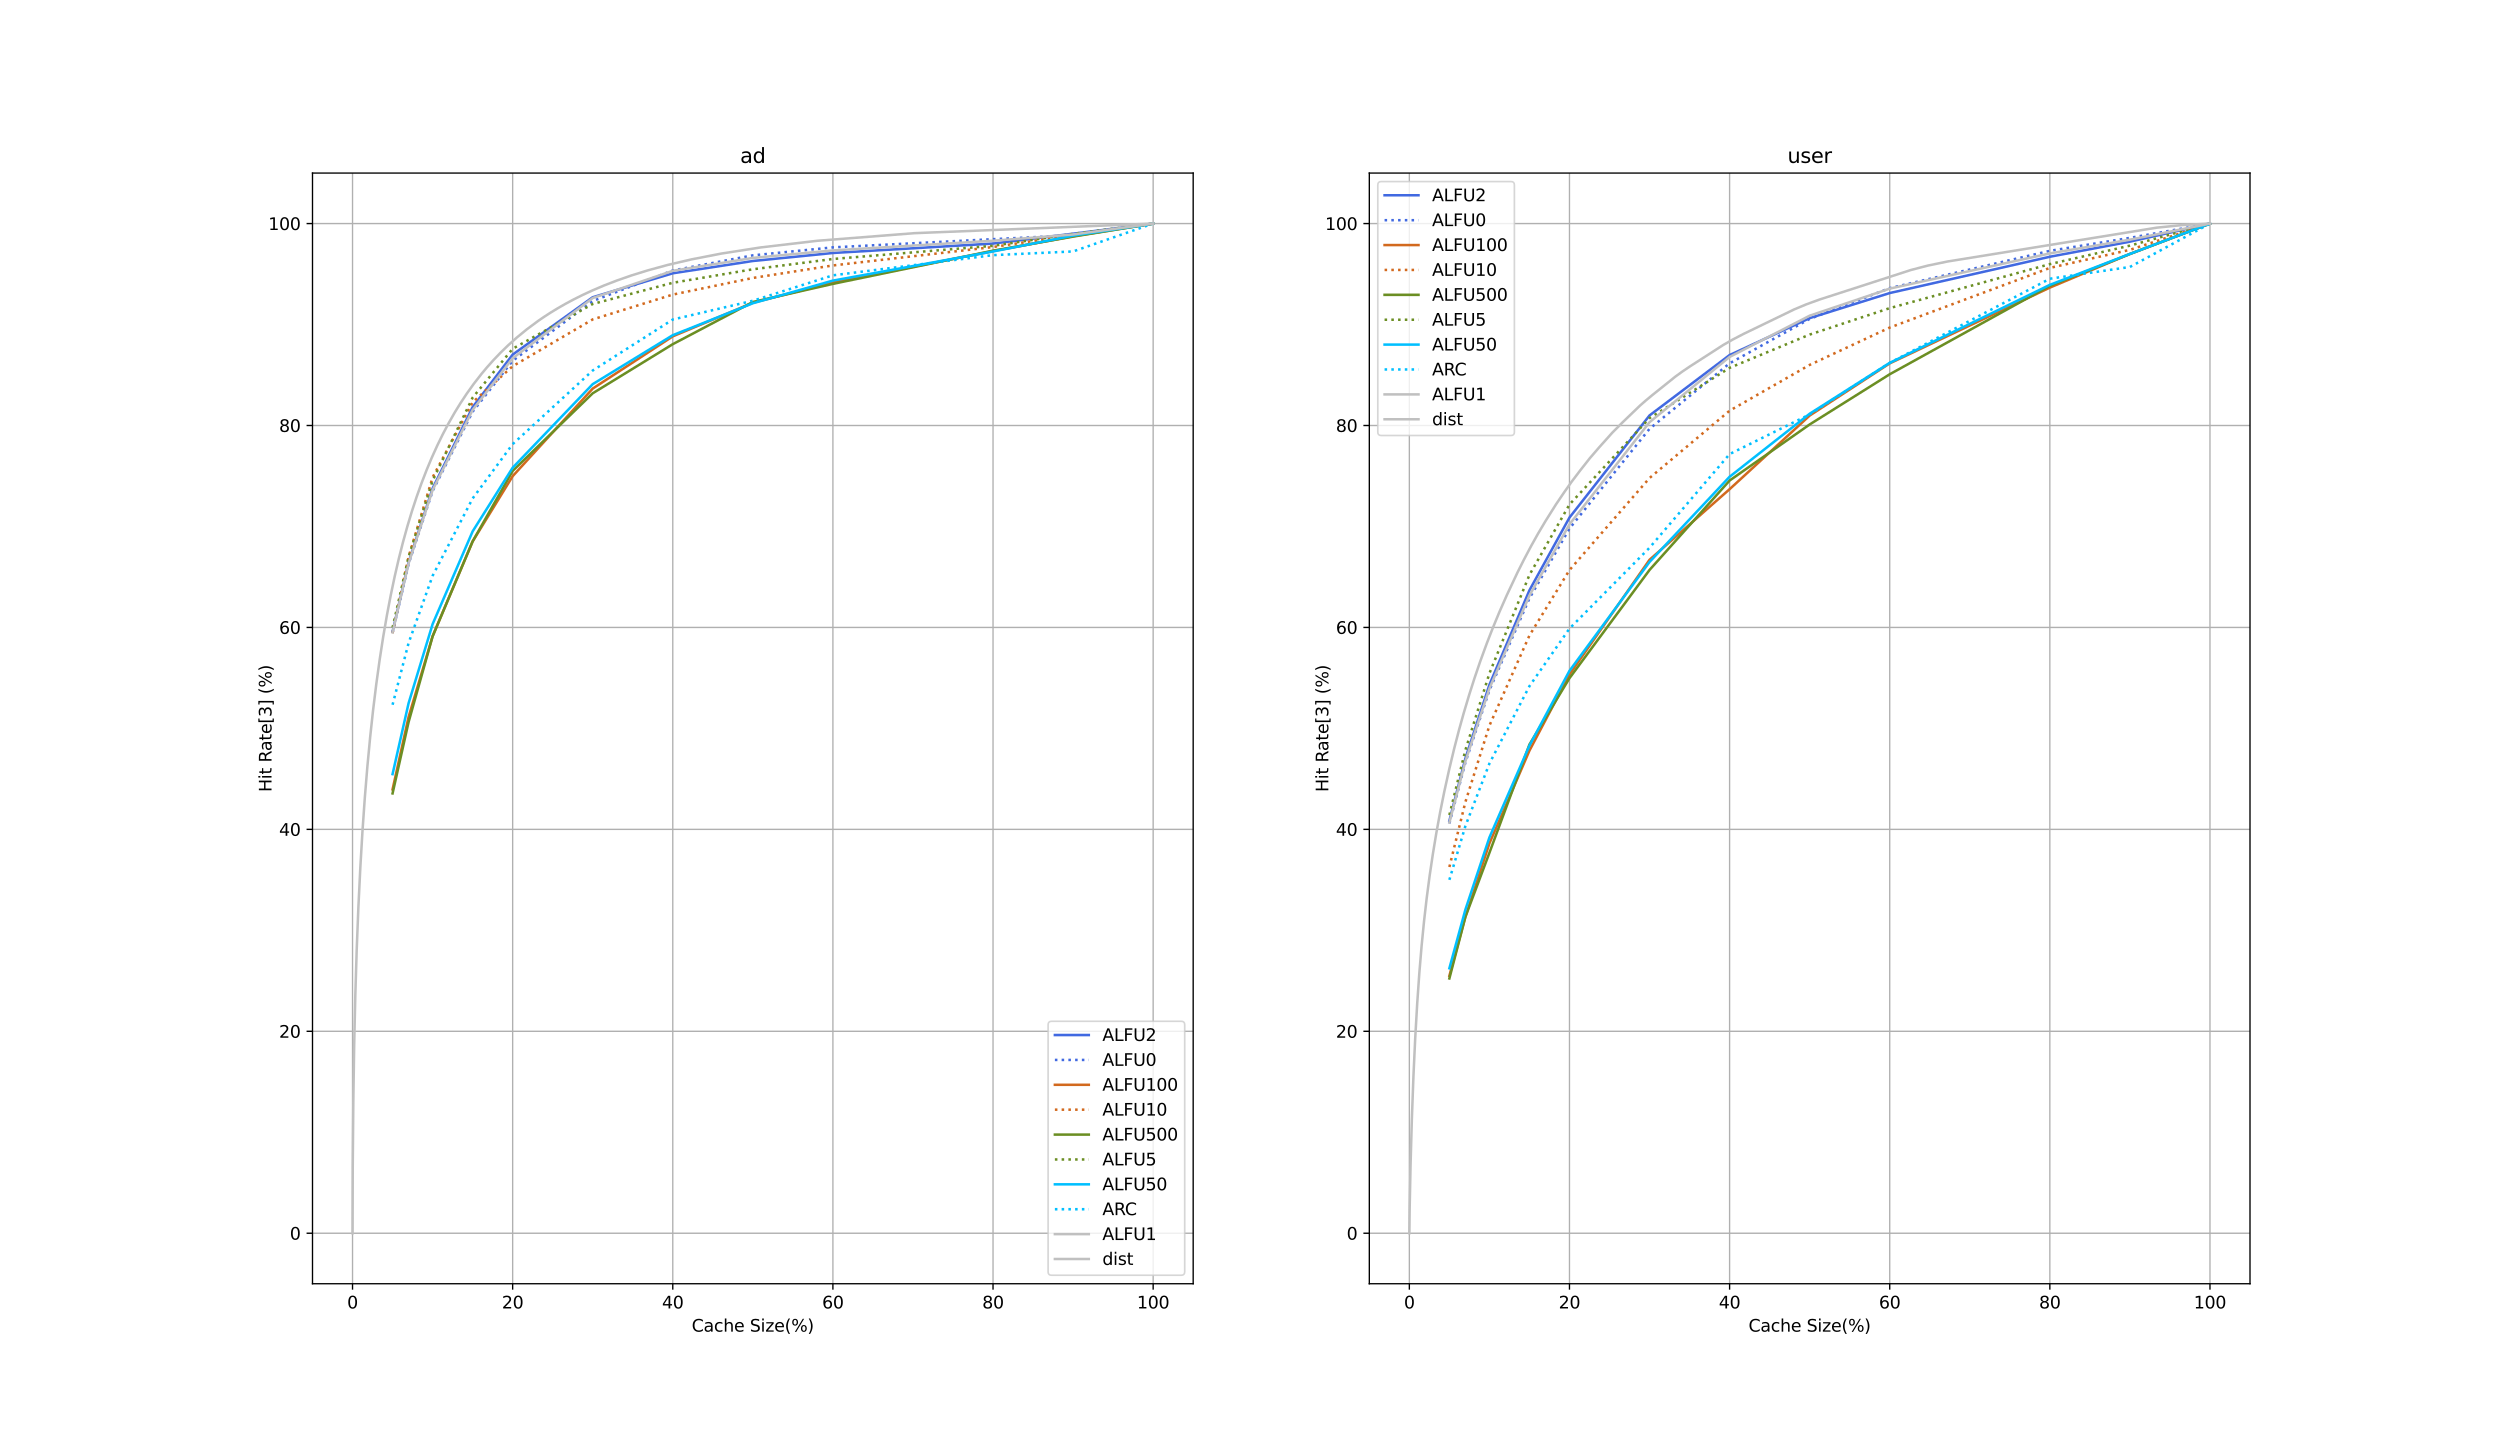<?xml version="1.0" encoding="utf-8" standalone="no"?>
<!DOCTYPE svg PUBLIC "-//W3C//DTD SVG 1.1//EN"
  "http://www.w3.org/Graphics/SVG/1.1/DTD/svg11.dtd">
<svg xmlns:xlink="http://www.w3.org/1999/xlink" width="1474.56pt" height="850.752pt" viewBox="0 0 1474.56 850.752" xmlns="http://www.w3.org/2000/svg" version="1.1">
 <defs>
  <style type="text/css">*{stroke-linejoin: round; stroke-linecap: butt}</style>
 </defs>
 <g id="figure_1">
  <g id="patch_1">
   <path d="M 0 850.752 
L 1474.56 850.752 
L 1474.56 0 
L 0 0 
z
" style="fill: #ffffff"/>
  </g>
  <g id="axes_1">
   <g id="patch_2">
    <path d="M 184.32 757.169 
L 703.767 757.169 
L 703.767 102.09 
L 184.32 102.09 
z
" style="fill: #ffffff"/>
   </g>
   <g id="matplotlib.axis_1">
    <g id="xtick_1">
     <g id="line2d_1">
      <path d="M 207.931 757.169 
L 207.931 102.09 
" clip-path="url(#pf434cecae4)" style="fill: none; stroke: #b0b0b0; stroke-width: 0.8; stroke-linecap: square"/>
     </g>
     <g id="line2d_2">
      <defs>
       <path id="m9a34b785e7" d="M 0 0 
L 0 3.5 
" style="stroke: #000000; stroke-width: 0.8"/>
      </defs>
      <g>
       <use xlink:href="#m9a34b785e7" x="207.931" y="757.169" style="stroke: #000000; stroke-width: 0.8"/>
      </g>
     </g>
     <g id="text_1">
      <!-- 0 -->
      <g transform="translate(204.75 771.768)scale(0.1 -0.1)">
       <defs>
        <path id="DejaVuSans-30" d="M 2034 4250 
Q 1547 4250 1301 3770 
Q 1056 3291 1056 2328 
Q 1056 1369 1301 889 
Q 1547 409 2034 409 
Q 2525 409 2770 889 
Q 3016 1369 3016 2328 
Q 3016 3291 2770 3770 
Q 2525 4250 2034 4250 
z
M 2034 4750 
Q 2819 4750 3233 4129 
Q 3647 3509 3647 2328 
Q 3647 1150 3233 529 
Q 2819 -91 2034 -91 
Q 1250 -91 836 529 
Q 422 1150 422 2328 
Q 422 3509 836 4129 
Q 1250 4750 2034 4750 
z
" transform="scale(0.016)"/>
       </defs>
       <use xlink:href="#DejaVuSans-30"/>
      </g>
     </g>
    </g>
    <g id="xtick_2">
     <g id="line2d_3">
      <path d="M 302.376 757.169 
L 302.376 102.09 
" clip-path="url(#pf434cecae4)" style="fill: none; stroke: #b0b0b0; stroke-width: 0.8; stroke-linecap: square"/>
     </g>
     <g id="line2d_4">
      <g>
       <use xlink:href="#m9a34b785e7" x="302.376" y="757.169" style="stroke: #000000; stroke-width: 0.8"/>
      </g>
     </g>
     <g id="text_2">
      <!-- 20 -->
      <g transform="translate(296.014 771.768)scale(0.1 -0.1)">
       <defs>
        <path id="DejaVuSans-32" d="M 1228 531 
L 3431 531 
L 3431 0 
L 469 0 
L 469 531 
Q 828 903 1448 1529 
Q 2069 2156 2228 2338 
Q 2531 2678 2651 2914 
Q 2772 3150 2772 3378 
Q 2772 3750 2511 3984 
Q 2250 4219 1831 4219 
Q 1534 4219 1204 4116 
Q 875 4013 500 3803 
L 500 4441 
Q 881 4594 1212 4672 
Q 1544 4750 1819 4750 
Q 2544 4750 2975 4387 
Q 3406 4025 3406 3419 
Q 3406 3131 3298 2873 
Q 3191 2616 2906 2266 
Q 2828 2175 2409 1742 
Q 1991 1309 1228 531 
z
" transform="scale(0.016)"/>
       </defs>
       <use xlink:href="#DejaVuSans-32"/>
       <use xlink:href="#DejaVuSans-30" x="63.623"/>
      </g>
     </g>
    </g>
    <g id="xtick_3">
     <g id="line2d_5">
      <path d="M 396.821 757.169 
L 396.821 102.09 
" clip-path="url(#pf434cecae4)" style="fill: none; stroke: #b0b0b0; stroke-width: 0.8; stroke-linecap: square"/>
     </g>
     <g id="line2d_6">
      <g>
       <use xlink:href="#m9a34b785e7" x="396.821" y="757.169" style="stroke: #000000; stroke-width: 0.8"/>
      </g>
     </g>
     <g id="text_3">
      <!-- 40 -->
      <g transform="translate(390.459 771.768)scale(0.1 -0.1)">
       <defs>
        <path id="DejaVuSans-34" d="M 2419 4116 
L 825 1625 
L 2419 1625 
L 2419 4116 
z
M 2253 4666 
L 3047 4666 
L 3047 1625 
L 3713 1625 
L 3713 1100 
L 3047 1100 
L 3047 0 
L 2419 0 
L 2419 1100 
L 313 1100 
L 313 1709 
L 2253 4666 
z
" transform="scale(0.016)"/>
       </defs>
       <use xlink:href="#DejaVuSans-34"/>
       <use xlink:href="#DejaVuSans-30" x="63.623"/>
      </g>
     </g>
    </g>
    <g id="xtick_4">
     <g id="line2d_7">
      <path d="M 491.266 757.169 
L 491.266 102.09 
" clip-path="url(#pf434cecae4)" style="fill: none; stroke: #b0b0b0; stroke-width: 0.8; stroke-linecap: square"/>
     </g>
     <g id="line2d_8">
      <g>
       <use xlink:href="#m9a34b785e7" x="491.266" y="757.169" style="stroke: #000000; stroke-width: 0.8"/>
      </g>
     </g>
     <g id="text_4">
      <!-- 60 -->
      <g transform="translate(484.904 771.768)scale(0.1 -0.1)">
       <defs>
        <path id="DejaVuSans-36" d="M 2113 2584 
Q 1688 2584 1439 2293 
Q 1191 2003 1191 1497 
Q 1191 994 1439 701 
Q 1688 409 2113 409 
Q 2538 409 2786 701 
Q 3034 994 3034 1497 
Q 3034 2003 2786 2293 
Q 2538 2584 2113 2584 
z
M 3366 4563 
L 3366 3988 
Q 3128 4100 2886 4159 
Q 2644 4219 2406 4219 
Q 1781 4219 1451 3797 
Q 1122 3375 1075 2522 
Q 1259 2794 1537 2939 
Q 1816 3084 2150 3084 
Q 2853 3084 3261 2657 
Q 3669 2231 3669 1497 
Q 3669 778 3244 343 
Q 2819 -91 2113 -91 
Q 1303 -91 875 529 
Q 447 1150 447 2328 
Q 447 3434 972 4092 
Q 1497 4750 2381 4750 
Q 2619 4750 2861 4703 
Q 3103 4656 3366 4563 
z
" transform="scale(0.016)"/>
       </defs>
       <use xlink:href="#DejaVuSans-36"/>
       <use xlink:href="#DejaVuSans-30" x="63.623"/>
      </g>
     </g>
    </g>
    <g id="xtick_5">
     <g id="line2d_9">
      <path d="M 585.711 757.169 
L 585.711 102.09 
" clip-path="url(#pf434cecae4)" style="fill: none; stroke: #b0b0b0; stroke-width: 0.8; stroke-linecap: square"/>
     </g>
     <g id="line2d_10">
      <g>
       <use xlink:href="#m9a34b785e7" x="585.711" y="757.169" style="stroke: #000000; stroke-width: 0.8"/>
      </g>
     </g>
     <g id="text_5">
      <!-- 80 -->
      <g transform="translate(579.349 771.768)scale(0.1 -0.1)">
       <defs>
        <path id="DejaVuSans-38" d="M 2034 2216 
Q 1584 2216 1326 1975 
Q 1069 1734 1069 1313 
Q 1069 891 1326 650 
Q 1584 409 2034 409 
Q 2484 409 2743 651 
Q 3003 894 3003 1313 
Q 3003 1734 2745 1975 
Q 2488 2216 2034 2216 
z
M 1403 2484 
Q 997 2584 770 2862 
Q 544 3141 544 3541 
Q 544 4100 942 4425 
Q 1341 4750 2034 4750 
Q 2731 4750 3128 4425 
Q 3525 4100 3525 3541 
Q 3525 3141 3298 2862 
Q 3072 2584 2669 2484 
Q 3125 2378 3379 2068 
Q 3634 1759 3634 1313 
Q 3634 634 3220 271 
Q 2806 -91 2034 -91 
Q 1263 -91 848 271 
Q 434 634 434 1313 
Q 434 1759 690 2068 
Q 947 2378 1403 2484 
z
M 1172 3481 
Q 1172 3119 1398 2916 
Q 1625 2713 2034 2713 
Q 2441 2713 2670 2916 
Q 2900 3119 2900 3481 
Q 2900 3844 2670 4047 
Q 2441 4250 2034 4250 
Q 1625 4250 1398 4047 
Q 1172 3844 1172 3481 
z
" transform="scale(0.016)"/>
       </defs>
       <use xlink:href="#DejaVuSans-38"/>
       <use xlink:href="#DejaVuSans-30" x="63.623"/>
      </g>
     </g>
    </g>
    <g id="xtick_6">
     <g id="line2d_11">
      <path d="M 680.156 757.169 
L 680.156 102.09 
" clip-path="url(#pf434cecae4)" style="fill: none; stroke: #b0b0b0; stroke-width: 0.8; stroke-linecap: square"/>
     </g>
     <g id="line2d_12">
      <g>
       <use xlink:href="#m9a34b785e7" x="680.156" y="757.169" style="stroke: #000000; stroke-width: 0.8"/>
      </g>
     </g>
     <g id="text_6">
      <!-- 100 -->
      <g transform="translate(670.612 771.768)scale(0.1 -0.1)">
       <defs>
        <path id="DejaVuSans-31" d="M 794 531 
L 1825 531 
L 1825 4091 
L 703 3866 
L 703 4441 
L 1819 4666 
L 2450 4666 
L 2450 531 
L 3481 531 
L 3481 0 
L 794 0 
L 794 531 
z
" transform="scale(0.016)"/>
       </defs>
       <use xlink:href="#DejaVuSans-31"/>
       <use xlink:href="#DejaVuSans-30" x="63.623"/>
       <use xlink:href="#DejaVuSans-30" x="127.246"/>
      </g>
     </g>
    </g>
    <g id="text_7">
     <!-- Cache Size(%) -->
     <g transform="translate(407.988 785.446)scale(0.1 -0.1)">
      <defs>
       <path id="DejaVuSans-43" d="M 4122 4306 
L 4122 3641 
Q 3803 3938 3442 4084 
Q 3081 4231 2675 4231 
Q 1875 4231 1450 3742 
Q 1025 3253 1025 2328 
Q 1025 1406 1450 917 
Q 1875 428 2675 428 
Q 3081 428 3442 575 
Q 3803 722 4122 1019 
L 4122 359 
Q 3791 134 3420 21 
Q 3050 -91 2638 -91 
Q 1578 -91 968 557 
Q 359 1206 359 2328 
Q 359 3453 968 4101 
Q 1578 4750 2638 4750 
Q 3056 4750 3426 4639 
Q 3797 4528 4122 4306 
z
" transform="scale(0.016)"/>
       <path id="DejaVuSans-61" d="M 2194 1759 
Q 1497 1759 1228 1600 
Q 959 1441 959 1056 
Q 959 750 1161 570 
Q 1363 391 1709 391 
Q 2188 391 2477 730 
Q 2766 1069 2766 1631 
L 2766 1759 
L 2194 1759 
z
M 3341 1997 
L 3341 0 
L 2766 0 
L 2766 531 
Q 2569 213 2275 61 
Q 1981 -91 1556 -91 
Q 1019 -91 701 211 
Q 384 513 384 1019 
Q 384 1609 779 1909 
Q 1175 2209 1959 2209 
L 2766 2209 
L 2766 2266 
Q 2766 2663 2505 2880 
Q 2244 3097 1772 3097 
Q 1472 3097 1187 3025 
Q 903 2953 641 2809 
L 641 3341 
Q 956 3463 1253 3523 
Q 1550 3584 1831 3584 
Q 2591 3584 2966 3190 
Q 3341 2797 3341 1997 
z
" transform="scale(0.016)"/>
       <path id="DejaVuSans-63" d="M 3122 3366 
L 3122 2828 
Q 2878 2963 2633 3030 
Q 2388 3097 2138 3097 
Q 1578 3097 1268 2742 
Q 959 2388 959 1747 
Q 959 1106 1268 751 
Q 1578 397 2138 397 
Q 2388 397 2633 464 
Q 2878 531 3122 666 
L 3122 134 
Q 2881 22 2623 -34 
Q 2366 -91 2075 -91 
Q 1284 -91 818 406 
Q 353 903 353 1747 
Q 353 2603 823 3093 
Q 1294 3584 2113 3584 
Q 2378 3584 2631 3529 
Q 2884 3475 3122 3366 
z
" transform="scale(0.016)"/>
       <path id="DejaVuSans-68" d="M 3513 2113 
L 3513 0 
L 2938 0 
L 2938 2094 
Q 2938 2591 2744 2837 
Q 2550 3084 2163 3084 
Q 1697 3084 1428 2787 
Q 1159 2491 1159 1978 
L 1159 0 
L 581 0 
L 581 4863 
L 1159 4863 
L 1159 2956 
Q 1366 3272 1645 3428 
Q 1925 3584 2291 3584 
Q 2894 3584 3203 3211 
Q 3513 2838 3513 2113 
z
" transform="scale(0.016)"/>
       <path id="DejaVuSans-65" d="M 3597 1894 
L 3597 1613 
L 953 1613 
Q 991 1019 1311 708 
Q 1631 397 2203 397 
Q 2534 397 2845 478 
Q 3156 559 3463 722 
L 3463 178 
Q 3153 47 2828 -22 
Q 2503 -91 2169 -91 
Q 1331 -91 842 396 
Q 353 884 353 1716 
Q 353 2575 817 3079 
Q 1281 3584 2069 3584 
Q 2775 3584 3186 3129 
Q 3597 2675 3597 1894 
z
M 3022 2063 
Q 3016 2534 2758 2815 
Q 2500 3097 2075 3097 
Q 1594 3097 1305 2825 
Q 1016 2553 972 2059 
L 3022 2063 
z
" transform="scale(0.016)"/>
       <path id="DejaVuSans-20" transform="scale(0.016)"/>
       <path id="DejaVuSans-53" d="M 3425 4513 
L 3425 3897 
Q 3066 4069 2747 4153 
Q 2428 4238 2131 4238 
Q 1616 4238 1336 4038 
Q 1056 3838 1056 3469 
Q 1056 3159 1242 3001 
Q 1428 2844 1947 2747 
L 2328 2669 
Q 3034 2534 3370 2195 
Q 3706 1856 3706 1288 
Q 3706 609 3251 259 
Q 2797 -91 1919 -91 
Q 1588 -91 1214 -16 
Q 841 59 441 206 
L 441 856 
Q 825 641 1194 531 
Q 1563 422 1919 422 
Q 2459 422 2753 634 
Q 3047 847 3047 1241 
Q 3047 1584 2836 1778 
Q 2625 1972 2144 2069 
L 1759 2144 
Q 1053 2284 737 2584 
Q 422 2884 422 3419 
Q 422 4038 858 4394 
Q 1294 4750 2059 4750 
Q 2388 4750 2728 4690 
Q 3069 4631 3425 4513 
z
" transform="scale(0.016)"/>
       <path id="DejaVuSans-69" d="M 603 3500 
L 1178 3500 
L 1178 0 
L 603 0 
L 603 3500 
z
M 603 4863 
L 1178 4863 
L 1178 4134 
L 603 4134 
L 603 4863 
z
" transform="scale(0.016)"/>
       <path id="DejaVuSans-7a" d="M 353 3500 
L 3084 3500 
L 3084 2975 
L 922 459 
L 3084 459 
L 3084 0 
L 275 0 
L 275 525 
L 2438 3041 
L 353 3041 
L 353 3500 
z
" transform="scale(0.016)"/>
       <path id="DejaVuSans-28" d="M 1984 4856 
Q 1566 4138 1362 3434 
Q 1159 2731 1159 2009 
Q 1159 1288 1364 580 
Q 1569 -128 1984 -844 
L 1484 -844 
Q 1016 -109 783 600 
Q 550 1309 550 2009 
Q 550 2706 781 3412 
Q 1013 4119 1484 4856 
L 1984 4856 
z
" transform="scale(0.016)"/>
       <path id="DejaVuSans-25" d="M 4653 2053 
Q 4381 2053 4226 1822 
Q 4072 1591 4072 1178 
Q 4072 772 4226 539 
Q 4381 306 4653 306 
Q 4919 306 5073 539 
Q 5228 772 5228 1178 
Q 5228 1588 5073 1820 
Q 4919 2053 4653 2053 
z
M 4653 2450 
Q 5147 2450 5437 2106 
Q 5728 1763 5728 1178 
Q 5728 594 5436 251 
Q 5144 -91 4653 -91 
Q 4153 -91 3862 251 
Q 3572 594 3572 1178 
Q 3572 1766 3864 2108 
Q 4156 2450 4653 2450 
z
M 1428 4353 
Q 1159 4353 1004 4120 
Q 850 3888 850 3481 
Q 850 3069 1003 2837 
Q 1156 2606 1428 2606 
Q 1700 2606 1854 2837 
Q 2009 3069 2009 3481 
Q 2009 3884 1853 4118 
Q 1697 4353 1428 4353 
z
M 4250 4750 
L 4750 4750 
L 1831 -91 
L 1331 -91 
L 4250 4750 
z
M 1428 4750 
Q 1922 4750 2215 4408 
Q 2509 4066 2509 3481 
Q 2509 2891 2217 2550 
Q 1925 2209 1428 2209 
Q 931 2209 642 2551 
Q 353 2894 353 3481 
Q 353 4063 643 4406 
Q 934 4750 1428 4750 
z
" transform="scale(0.016)"/>
       <path id="DejaVuSans-29" d="M 513 4856 
L 1013 4856 
Q 1481 4119 1714 3412 
Q 1947 2706 1947 2009 
Q 1947 1309 1714 600 
Q 1481 -109 1013 -844 
L 513 -844 
Q 928 -128 1133 580 
Q 1338 1288 1338 2009 
Q 1338 2731 1133 3434 
Q 928 4138 513 4856 
z
" transform="scale(0.016)"/>
      </defs>
      <use xlink:href="#DejaVuSans-43"/>
      <use xlink:href="#DejaVuSans-61" x="69.824"/>
      <use xlink:href="#DejaVuSans-63" x="131.104"/>
      <use xlink:href="#DejaVuSans-68" x="186.084"/>
      <use xlink:href="#DejaVuSans-65" x="249.463"/>
      <use xlink:href="#DejaVuSans-20" x="310.986"/>
      <use xlink:href="#DejaVuSans-53" x="342.773"/>
      <use xlink:href="#DejaVuSans-69" x="406.25"/>
      <use xlink:href="#DejaVuSans-7a" x="434.033"/>
      <use xlink:href="#DejaVuSans-65" x="486.523"/>
      <use xlink:href="#DejaVuSans-28" x="548.047"/>
      <use xlink:href="#DejaVuSans-25" x="587.061"/>
      <use xlink:href="#DejaVuSans-29" x="682.08"/>
     </g>
    </g>
   </g>
   <g id="matplotlib.axis_2">
    <g id="ytick_1">
     <g id="line2d_13">
      <path d="M 184.32 727.393 
L 703.767 727.393 
" clip-path="url(#pf434cecae4)" style="fill: none; stroke: #b0b0b0; stroke-width: 0.8; stroke-linecap: square"/>
     </g>
     <g id="line2d_14">
      <defs>
       <path id="m6f5dc3fa5e" d="M 0 0 
L -3.5 0 
" style="stroke: #000000; stroke-width: 0.8"/>
      </defs>
      <g>
       <use xlink:href="#m6f5dc3fa5e" x="184.32" y="727.393" style="stroke: #000000; stroke-width: 0.8"/>
      </g>
     </g>
     <g id="text_8">
      <!-- 0 -->
      <g transform="translate(170.958 731.192)scale(0.1 -0.1)">
       <use xlink:href="#DejaVuSans-30"/>
      </g>
     </g>
    </g>
    <g id="ytick_2">
     <g id="line2d_15">
      <path d="M 184.32 608.288 
L 703.767 608.288 
" clip-path="url(#pf434cecae4)" style="fill: none; stroke: #b0b0b0; stroke-width: 0.8; stroke-linecap: square"/>
     </g>
     <g id="line2d_16">
      <g>
       <use xlink:href="#m6f5dc3fa5e" x="184.32" y="608.288" style="stroke: #000000; stroke-width: 0.8"/>
      </g>
     </g>
     <g id="text_9">
      <!-- 20 -->
      <g transform="translate(164.595 612.087)scale(0.1 -0.1)">
       <use xlink:href="#DejaVuSans-32"/>
       <use xlink:href="#DejaVuSans-30" x="63.623"/>
      </g>
     </g>
    </g>
    <g id="ytick_3">
     <g id="line2d_17">
      <path d="M 184.32 489.182 
L 703.767 489.182 
" clip-path="url(#pf434cecae4)" style="fill: none; stroke: #b0b0b0; stroke-width: 0.8; stroke-linecap: square"/>
     </g>
     <g id="line2d_18">
      <g>
       <use xlink:href="#m6f5dc3fa5e" x="184.32" y="489.182" style="stroke: #000000; stroke-width: 0.8"/>
      </g>
     </g>
     <g id="text_10">
      <!-- 40 -->
      <g transform="translate(164.595 492.982)scale(0.1 -0.1)">
       <use xlink:href="#DejaVuSans-34"/>
       <use xlink:href="#DejaVuSans-30" x="63.623"/>
      </g>
     </g>
    </g>
    <g id="ytick_4">
     <g id="line2d_19">
      <path d="M 184.32 370.077 
L 703.767 370.077 
" clip-path="url(#pf434cecae4)" style="fill: none; stroke: #b0b0b0; stroke-width: 0.8; stroke-linecap: square"/>
     </g>
     <g id="line2d_20">
      <g>
       <use xlink:href="#m6f5dc3fa5e" x="184.32" y="370.077" style="stroke: #000000; stroke-width: 0.8"/>
      </g>
     </g>
     <g id="text_11">
      <!-- 60 -->
      <g transform="translate(164.595 373.876)scale(0.1 -0.1)">
       <use xlink:href="#DejaVuSans-36"/>
       <use xlink:href="#DejaVuSans-30" x="63.623"/>
      </g>
     </g>
    </g>
    <g id="ytick_5">
     <g id="line2d_21">
      <path d="M 184.32 250.972 
L 703.767 250.972 
" clip-path="url(#pf434cecae4)" style="fill: none; stroke: #b0b0b0; stroke-width: 0.8; stroke-linecap: square"/>
     </g>
     <g id="line2d_22">
      <g>
       <use xlink:href="#m6f5dc3fa5e" x="184.32" y="250.972" style="stroke: #000000; stroke-width: 0.8"/>
      </g>
     </g>
     <g id="text_12">
      <!-- 80 -->
      <g transform="translate(164.595 254.771)scale(0.1 -0.1)">
       <use xlink:href="#DejaVuSans-38"/>
       <use xlink:href="#DejaVuSans-30" x="63.623"/>
      </g>
     </g>
    </g>
    <g id="ytick_6">
     <g id="line2d_23">
      <path d="M 184.32 131.867 
L 703.767 131.867 
" clip-path="url(#pf434cecae4)" style="fill: none; stroke: #b0b0b0; stroke-width: 0.8; stroke-linecap: square"/>
     </g>
     <g id="line2d_24">
      <g>
       <use xlink:href="#m6f5dc3fa5e" x="184.32" y="131.867" style="stroke: #000000; stroke-width: 0.8"/>
      </g>
     </g>
     <g id="text_13">
      <!-- 100 -->
      <g transform="translate(158.232 135.666)scale(0.1 -0.1)">
       <use xlink:href="#DejaVuSans-31"/>
       <use xlink:href="#DejaVuSans-30" x="63.623"/>
       <use xlink:href="#DejaVuSans-30" x="127.246"/>
      </g>
     </g>
    </g>
    <g id="text_14">
     <!-- Hit Rate[3] (%) -->
     <g transform="translate(160.153 467.115)rotate(-90)scale(0.1 -0.1)">
      <defs>
       <path id="DejaVuSans-48" d="M 628 4666 
L 1259 4666 
L 1259 2753 
L 3553 2753 
L 3553 4666 
L 4184 4666 
L 4184 0 
L 3553 0 
L 3553 2222 
L 1259 2222 
L 1259 0 
L 628 0 
L 628 4666 
z
" transform="scale(0.016)"/>
       <path id="DejaVuSans-74" d="M 1172 4494 
L 1172 3500 
L 2356 3500 
L 2356 3053 
L 1172 3053 
L 1172 1153 
Q 1172 725 1289 603 
Q 1406 481 1766 481 
L 2356 481 
L 2356 0 
L 1766 0 
Q 1100 0 847 248 
Q 594 497 594 1153 
L 594 3053 
L 172 3053 
L 172 3500 
L 594 3500 
L 594 4494 
L 1172 4494 
z
" transform="scale(0.016)"/>
       <path id="DejaVuSans-52" d="M 2841 2188 
Q 3044 2119 3236 1894 
Q 3428 1669 3622 1275 
L 4263 0 
L 3584 0 
L 2988 1197 
Q 2756 1666 2539 1819 
Q 2322 1972 1947 1972 
L 1259 1972 
L 1259 0 
L 628 0 
L 628 4666 
L 2053 4666 
Q 2853 4666 3247 4331 
Q 3641 3997 3641 3322 
Q 3641 2881 3436 2590 
Q 3231 2300 2841 2188 
z
M 1259 4147 
L 1259 2491 
L 2053 2491 
Q 2509 2491 2742 2702 
Q 2975 2913 2975 3322 
Q 2975 3731 2742 3939 
Q 2509 4147 2053 4147 
L 1259 4147 
z
" transform="scale(0.016)"/>
       <path id="DejaVuSans-5b" d="M 550 4863 
L 1875 4863 
L 1875 4416 
L 1125 4416 
L 1125 -397 
L 1875 -397 
L 1875 -844 
L 550 -844 
L 550 4863 
z
" transform="scale(0.016)"/>
       <path id="DejaVuSans-33" d="M 2597 2516 
Q 3050 2419 3304 2112 
Q 3559 1806 3559 1356 
Q 3559 666 3084 287 
Q 2609 -91 1734 -91 
Q 1441 -91 1130 -33 
Q 819 25 488 141 
L 488 750 
Q 750 597 1062 519 
Q 1375 441 1716 441 
Q 2309 441 2620 675 
Q 2931 909 2931 1356 
Q 2931 1769 2642 2001 
Q 2353 2234 1838 2234 
L 1294 2234 
L 1294 2753 
L 1863 2753 
Q 2328 2753 2575 2939 
Q 2822 3125 2822 3475 
Q 2822 3834 2567 4026 
Q 2313 4219 1838 4219 
Q 1578 4219 1281 4162 
Q 984 4106 628 3988 
L 628 4550 
Q 988 4650 1302 4700 
Q 1616 4750 1894 4750 
Q 2613 4750 3031 4423 
Q 3450 4097 3450 3541 
Q 3450 3153 3228 2886 
Q 3006 2619 2597 2516 
z
" transform="scale(0.016)"/>
       <path id="DejaVuSans-5d" d="M 1947 4863 
L 1947 -844 
L 622 -844 
L 622 -397 
L 1369 -397 
L 1369 4416 
L 622 4416 
L 622 4863 
L 1947 4863 
z
" transform="scale(0.016)"/>
      </defs>
      <use xlink:href="#DejaVuSans-48"/>
      <use xlink:href="#DejaVuSans-69" x="75.195"/>
      <use xlink:href="#DejaVuSans-74" x="102.979"/>
      <use xlink:href="#DejaVuSans-20" x="142.188"/>
      <use xlink:href="#DejaVuSans-52" x="173.975"/>
      <use xlink:href="#DejaVuSans-61" x="241.207"/>
      <use xlink:href="#DejaVuSans-74" x="302.486"/>
      <use xlink:href="#DejaVuSans-65" x="341.695"/>
      <use xlink:href="#DejaVuSans-5b" x="403.219"/>
      <use xlink:href="#DejaVuSans-33" x="442.232"/>
      <use xlink:href="#DejaVuSans-5d" x="505.855"/>
      <use xlink:href="#DejaVuSans-20" x="544.869"/>
      <use xlink:href="#DejaVuSans-28" x="576.656"/>
      <use xlink:href="#DejaVuSans-25" x="615.67"/>
      <use xlink:href="#DejaVuSans-29" x="710.689"/>
     </g>
    </g>
   </g>
   <g id="line2d_25">
    <path d="M 231.542 372.56 
L 240.987 331.772 
L 255.154 288.087 
L 278.765 240.158 
L 302.376 209.155 
L 349.599 175.307 
L 396.821 161.19 
L 444.044 153.938 
L 491.266 149.211 
L 585.711 143.657 
L 632.934 137.833 
L 680.156 131.867 
" clip-path="url(#pf434cecae4)" style="fill: none; stroke: #4169e1; stroke-width: 1.5; stroke-linecap: square"/>
   </g>
   <g id="line2d_26">
    <path d="M 231.542 373.157 
L 240.987 332.61 
L 255.154 289.639 
L 278.765 242.839 
L 302.376 212.818 
L 349.599 177.558 
L 396.821 159.544 
L 444.044 150.615 
L 491.266 145.902 
L 585.711 141.069 
L 632.934 138.76 
L 680.156 131.867 
" clip-path="url(#pf434cecae4)" style="fill: none; stroke-dasharray: 1.5,2.475; stroke-dashoffset: 0; stroke: #4169e1; stroke-width: 1.5"/>
   </g>
   <g id="line2d_27">
    <path d="M 231.542 465.63 
L 240.987 422.932 
L 255.154 375.289 
L 278.765 319.372 
L 302.376 280.857 
L 349.599 229.182 
L 396.821 198.379 
L 444.044 178.565 
L 491.266 166.574 
L 585.711 148.106 
L 632.934 139.343 
L 680.156 131.867 
" clip-path="url(#pf434cecae4)" style="fill: none; stroke: #d2691e; stroke-width: 1.5; stroke-linecap: square"/>
   </g>
   <g id="line2d_28">
    <path d="M 231.542 373.456 
L 240.987 328.525 
L 255.154 281.569 
L 278.765 237.282 
L 302.376 216.009 
L 349.599 188.396 
L 396.821 173.757 
L 444.044 163.945 
L 491.266 156.574 
L 585.711 145.707 
L 632.934 138.645 
L 680.156 131.867 
" clip-path="url(#pf434cecae4)" style="fill: none; stroke-dasharray: 1.5,2.475; stroke-dashoffset: 0; stroke: #d2691e; stroke-width: 1.5"/>
   </g>
   <g id="line2d_29">
    <path d="M 231.542 467.976 
L 240.987 425.912 
L 255.154 375.355 
L 278.765 319.319 
L 302.376 277.744 
L 349.599 231.966 
L 396.821 202.996 
L 444.044 178.118 
L 491.266 167.433 
L 585.711 147.843 
L 632.934 139.551 
L 680.156 131.867 
" clip-path="url(#pf434cecae4)" style="fill: none; stroke: #6b8e23; stroke-width: 1.5; stroke-linecap: square"/>
   </g>
   <g id="line2d_30">
    <path d="M 231.542 370.163 
L 240.987 328.541 
L 255.154 283.517 
L 278.765 234.532 
L 302.376 205.717 
L 349.599 179.29 
L 396.821 166.794 
L 444.044 158.833 
L 491.266 152.761 
L 585.711 144.968 
L 632.934 137.942 
L 680.156 131.867 
" clip-path="url(#pf434cecae4)" style="fill: none; stroke-dasharray: 1.5,2.475; stroke-dashoffset: 0; stroke: #6b8e23; stroke-width: 1.5"/>
   </g>
   <g id="line2d_31">
    <path d="M 231.542 456.598 
L 240.987 414.804 
L 255.154 368.138 
L 278.765 313.432 
L 302.376 275.865 
L 349.599 226.567 
L 396.821 197.695 
L 444.044 178.866 
L 491.266 165.502 
L 585.711 148.326 
L 632.934 138.96 
L 680.156 131.867 
" clip-path="url(#pf434cecae4)" style="fill: none; stroke: #00bfff; stroke-width: 1.5; stroke-linecap: square"/>
   </g>
   <g id="line2d_32">
    <path d="M 231.542 415.694 
L 240.987 379.271 
L 255.154 339.651 
L 278.765 293.994 
L 302.376 261.962 
L 349.599 218.526 
L 396.821 188.466 
L 444.044 177.395 
L 491.266 162.4 
L 585.711 150.489 
L 632.934 148.308 
L 680.156 131.867 
" clip-path="url(#pf434cecae4)" style="fill: none; stroke-dasharray: 1.5,2.475; stroke-dashoffset: 0; stroke: #00bfff; stroke-width: 1.5"/>
   </g>
   <g id="line2d_33">
    <path d="M 231.542 372.985 
L 240.987 332.314 
L 255.154 289.087 
L 278.765 241.805 
L 302.376 211.287 
L 349.599 175.794 
L 396.821 159.732 
L 444.044 152.123 
L 491.266 147.693 
L 585.711 141.991 
L 632.934 138.304 
L 680.156 131.867 
" clip-path="url(#pf434cecae4)" style="fill: none; stroke: #c0c0c0; stroke-width: 1.5; stroke-linecap: square"/>
   </g>
   <g id="line2d_34">
    <path d="M 207.931 727.393 
L 208.056 687.829 
L 208.39 650.012 
L 208.897 616.84 
L 209.572 587.024 
L 210.398 560.092 
L 211.381 535.18 
L 212.527 511.724 
L 213.804 490.113 
L 215.175 470.556 
L 216.7 451.974 
L 218.35 434.583 
L 220.082 418.619 
L 221.955 403.396 
L 223.967 388.88 
L 226.021 375.608 
L 228.235 362.765 
L 230.459 351.132 
L 232.829 339.88 
L 235.207 329.592 
L 237.676 319.839 
L 240.282 310.423 
L 243.003 301.414 
L 245.797 292.909 
L 248.495 285.334 
L 251.588 277.32 
L 254.585 270.147 
L 257.963 262.682 
L 261.058 256.347 
L 264.558 249.697 
L 268.384 243.003 
L 271.603 237.785 
L 275.331 232.146 
L 279.435 226.4 
L 283.951 220.592 
L 287.299 216.595 
L 291.032 212.413 
L 295.183 208.071 
L 299.758 203.629 
L 304.893 199.032 
L 310.733 194.245 
L 317.429 189.27 
L 320.916 186.883 
L 324.698 184.432 
L 328.854 181.89 
L 333.383 179.288 
L 338.327 176.633 
L 343.654 173.973 
L 349.727 171.166 
L 356.364 168.352 
L 363.908 165.438 
L 372.59 162.414 
L 382.426 159.367 
L 394.066 156.206 
L 407.959 152.968 
L 425.536 149.547 
L 448.741 145.928 
L 482.145 142.01 
L 539.161 137.536 
L 680.156 131.867 
L 680.156 131.867 
" clip-path="url(#pf434cecae4)" style="fill: none; stroke: #c0c0c0; stroke-width: 1.5; stroke-linecap: square"/>
   </g>
   <g id="patch_3">
    <path d="M 184.32 757.169 
L 184.32 102.09 
" style="fill: none; stroke: #000000; stroke-width: 0.8; stroke-linejoin: miter; stroke-linecap: square"/>
   </g>
   <g id="patch_4">
    <path d="M 703.767 757.169 
L 703.767 102.09 
" style="fill: none; stroke: #000000; stroke-width: 0.8; stroke-linejoin: miter; stroke-linecap: square"/>
   </g>
   <g id="patch_5">
    <path d="M 184.32 757.169 
L 703.767 757.169 
" style="fill: none; stroke: #000000; stroke-width: 0.8; stroke-linejoin: miter; stroke-linecap: square"/>
   </g>
   <g id="patch_6">
    <path d="M 184.32 102.09 
L 703.767 102.09 
" style="fill: none; stroke: #000000; stroke-width: 0.8; stroke-linejoin: miter; stroke-linecap: square"/>
   </g>
   <g id="text_15">
    <!-- ad -->
    <g transform="translate(436.558 96.09)scale(0.12 -0.12)">
     <defs>
      <path id="DejaVuSans-64" d="M 2906 2969 
L 2906 4863 
L 3481 4863 
L 3481 0 
L 2906 0 
L 2906 525 
Q 2725 213 2448 61 
Q 2172 -91 1784 -91 
Q 1150 -91 751 415 
Q 353 922 353 1747 
Q 353 2572 751 3078 
Q 1150 3584 1784 3584 
Q 2172 3584 2448 3432 
Q 2725 3281 2906 2969 
z
M 947 1747 
Q 947 1113 1208 752 
Q 1469 391 1925 391 
Q 2381 391 2643 752 
Q 2906 1113 2906 1747 
Q 2906 2381 2643 2742 
Q 2381 3103 1925 3103 
Q 1469 3103 1208 2742 
Q 947 2381 947 1747 
z
" transform="scale(0.016)"/>
     </defs>
     <use xlink:href="#DejaVuSans-61"/>
     <use xlink:href="#DejaVuSans-64" x="61.279"/>
    </g>
   </g>
   <g id="legend_1">
    <g id="patch_7">
     <path d="M 620.197 752.169 
L 696.767 752.169 
Q 698.767 752.169 698.767 750.169 
L 698.767 604.388 
Q 698.767 602.388 696.767 602.388 
L 620.197 602.388 
Q 618.197 602.388 618.197 604.388 
L 618.197 750.169 
Q 618.197 752.169 620.197 752.169 
z
" style="fill: #ffffff; opacity: 0.8; stroke: #cccccc; stroke-linejoin: miter"/>
    </g>
    <g id="line2d_35">
     <path d="M 622.197 610.486 
L 632.197 610.486 
L 642.197 610.486 
" style="fill: none; stroke: #4169e1; stroke-width: 1.5; stroke-linecap: square"/>
    </g>
    <g id="text_16">
     <!-- ALFU2 -->
     <g transform="translate(650.197 613.986)scale(0.1 -0.1)">
      <defs>
       <path id="DejaVuSans-41" d="M 2188 4044 
L 1331 1722 
L 3047 1722 
L 2188 4044 
z
M 1831 4666 
L 2547 4666 
L 4325 0 
L 3669 0 
L 3244 1197 
L 1141 1197 
L 716 0 
L 50 0 
L 1831 4666 
z
" transform="scale(0.016)"/>
       <path id="DejaVuSans-4c" d="M 628 4666 
L 1259 4666 
L 1259 531 
L 3531 531 
L 3531 0 
L 628 0 
L 628 4666 
z
" transform="scale(0.016)"/>
       <path id="DejaVuSans-46" d="M 628 4666 
L 3309 4666 
L 3309 4134 
L 1259 4134 
L 1259 2759 
L 3109 2759 
L 3109 2228 
L 1259 2228 
L 1259 0 
L 628 0 
L 628 4666 
z
" transform="scale(0.016)"/>
       <path id="DejaVuSans-55" d="M 556 4666 
L 1191 4666 
L 1191 1831 
Q 1191 1081 1462 751 
Q 1734 422 2344 422 
Q 2950 422 3222 751 
Q 3494 1081 3494 1831 
L 3494 4666 
L 4128 4666 
L 4128 1753 
Q 4128 841 3676 375 
Q 3225 -91 2344 -91 
Q 1459 -91 1007 375 
Q 556 841 556 1753 
L 556 4666 
z
" transform="scale(0.016)"/>
      </defs>
      <use xlink:href="#DejaVuSans-41"/>
      <use xlink:href="#DejaVuSans-4c" x="68.408"/>
      <use xlink:href="#DejaVuSans-46" x="124.121"/>
      <use xlink:href="#DejaVuSans-55" x="181.641"/>
      <use xlink:href="#DejaVuSans-32" x="254.834"/>
     </g>
    </g>
    <g id="line2d_36">
     <path d="M 622.197 625.165 
L 632.197 625.165 
L 642.197 625.165 
" style="fill: none; stroke-dasharray: 1.5,2.475; stroke-dashoffset: 0; stroke: #4169e1; stroke-width: 1.5"/>
    </g>
    <g id="text_17">
     <!-- ALFU0 -->
     <g transform="translate(650.197 628.665)scale(0.1 -0.1)">
      <use xlink:href="#DejaVuSans-41"/>
      <use xlink:href="#DejaVuSans-4c" x="68.408"/>
      <use xlink:href="#DejaVuSans-46" x="124.121"/>
      <use xlink:href="#DejaVuSans-55" x="181.641"/>
      <use xlink:href="#DejaVuSans-30" x="254.834"/>
     </g>
    </g>
    <g id="line2d_37">
     <path d="M 622.197 639.843 
L 632.197 639.843 
L 642.197 639.843 
" style="fill: none; stroke: #d2691e; stroke-width: 1.5; stroke-linecap: square"/>
    </g>
    <g id="text_18">
     <!-- ALFU100 -->
     <g transform="translate(650.197 643.343)scale(0.1 -0.1)">
      <use xlink:href="#DejaVuSans-41"/>
      <use xlink:href="#DejaVuSans-4c" x="68.408"/>
      <use xlink:href="#DejaVuSans-46" x="124.121"/>
      <use xlink:href="#DejaVuSans-55" x="181.641"/>
      <use xlink:href="#DejaVuSans-31" x="254.834"/>
      <use xlink:href="#DejaVuSans-30" x="318.457"/>
      <use xlink:href="#DejaVuSans-30" x="382.08"/>
     </g>
    </g>
    <g id="line2d_38">
     <path d="M 622.197 654.521 
L 632.197 654.521 
L 642.197 654.521 
" style="fill: none; stroke-dasharray: 1.5,2.475; stroke-dashoffset: 0; stroke: #d2691e; stroke-width: 1.5"/>
    </g>
    <g id="text_19">
     <!-- ALFU10 -->
     <g transform="translate(650.197 658.021)scale(0.1 -0.1)">
      <use xlink:href="#DejaVuSans-41"/>
      <use xlink:href="#DejaVuSans-4c" x="68.408"/>
      <use xlink:href="#DejaVuSans-46" x="124.121"/>
      <use xlink:href="#DejaVuSans-55" x="181.641"/>
      <use xlink:href="#DejaVuSans-31" x="254.834"/>
      <use xlink:href="#DejaVuSans-30" x="318.457"/>
     </g>
    </g>
    <g id="line2d_39">
     <path d="M 622.197 669.199 
L 632.197 669.199 
L 642.197 669.199 
" style="fill: none; stroke: #6b8e23; stroke-width: 1.5; stroke-linecap: square"/>
    </g>
    <g id="text_20">
     <!-- ALFU500 -->
     <g transform="translate(650.197 672.699)scale(0.1 -0.1)">
      <defs>
       <path id="DejaVuSans-35" d="M 691 4666 
L 3169 4666 
L 3169 4134 
L 1269 4134 
L 1269 2991 
Q 1406 3038 1543 3061 
Q 1681 3084 1819 3084 
Q 2600 3084 3056 2656 
Q 3513 2228 3513 1497 
Q 3513 744 3044 326 
Q 2575 -91 1722 -91 
Q 1428 -91 1123 -41 
Q 819 9 494 109 
L 494 744 
Q 775 591 1075 516 
Q 1375 441 1709 441 
Q 2250 441 2565 725 
Q 2881 1009 2881 1497 
Q 2881 1984 2565 2268 
Q 2250 2553 1709 2553 
Q 1456 2553 1204 2497 
Q 953 2441 691 2322 
L 691 4666 
z
" transform="scale(0.016)"/>
      </defs>
      <use xlink:href="#DejaVuSans-41"/>
      <use xlink:href="#DejaVuSans-4c" x="68.408"/>
      <use xlink:href="#DejaVuSans-46" x="124.121"/>
      <use xlink:href="#DejaVuSans-55" x="181.641"/>
      <use xlink:href="#DejaVuSans-35" x="254.834"/>
      <use xlink:href="#DejaVuSans-30" x="318.457"/>
      <use xlink:href="#DejaVuSans-30" x="382.08"/>
     </g>
    </g>
    <g id="line2d_40">
     <path d="M 622.197 683.877 
L 632.197 683.877 
L 642.197 683.877 
" style="fill: none; stroke-dasharray: 1.5,2.475; stroke-dashoffset: 0; stroke: #6b8e23; stroke-width: 1.5"/>
    </g>
    <g id="text_21">
     <!-- ALFU5 -->
     <g transform="translate(650.197 687.377)scale(0.1 -0.1)">
      <use xlink:href="#DejaVuSans-41"/>
      <use xlink:href="#DejaVuSans-4c" x="68.408"/>
      <use xlink:href="#DejaVuSans-46" x="124.121"/>
      <use xlink:href="#DejaVuSans-55" x="181.641"/>
      <use xlink:href="#DejaVuSans-35" x="254.834"/>
     </g>
    </g>
    <g id="line2d_41">
     <path d="M 622.197 698.555 
L 632.197 698.555 
L 642.197 698.555 
" style="fill: none; stroke: #00bfff; stroke-width: 1.5; stroke-linecap: square"/>
    </g>
    <g id="text_22">
     <!-- ALFU50 -->
     <g transform="translate(650.197 702.055)scale(0.1 -0.1)">
      <use xlink:href="#DejaVuSans-41"/>
      <use xlink:href="#DejaVuSans-4c" x="68.408"/>
      <use xlink:href="#DejaVuSans-46" x="124.121"/>
      <use xlink:href="#DejaVuSans-55" x="181.641"/>
      <use xlink:href="#DejaVuSans-35" x="254.834"/>
      <use xlink:href="#DejaVuSans-30" x="318.457"/>
     </g>
    </g>
    <g id="line2d_42">
     <path d="M 622.197 713.233 
L 632.197 713.233 
L 642.197 713.233 
" style="fill: none; stroke-dasharray: 1.5,2.475; stroke-dashoffset: 0; stroke: #00bfff; stroke-width: 1.5"/>
    </g>
    <g id="text_23">
     <!-- ARC -->
     <g transform="translate(650.197 716.733)scale(0.1 -0.1)">
      <use xlink:href="#DejaVuSans-41"/>
      <use xlink:href="#DejaVuSans-52" x="68.408"/>
      <use xlink:href="#DejaVuSans-43" x="132.891"/>
     </g>
    </g>
    <g id="line2d_43">
     <path d="M 622.197 727.911 
L 632.197 727.911 
L 642.197 727.911 
" style="fill: none; stroke: #c0c0c0; stroke-width: 1.5; stroke-linecap: square"/>
    </g>
    <g id="text_24">
     <!-- ALFU1 -->
     <g transform="translate(650.197 731.411)scale(0.1 -0.1)">
      <use xlink:href="#DejaVuSans-41"/>
      <use xlink:href="#DejaVuSans-4c" x="68.408"/>
      <use xlink:href="#DejaVuSans-46" x="124.121"/>
      <use xlink:href="#DejaVuSans-55" x="181.641"/>
      <use xlink:href="#DejaVuSans-31" x="254.834"/>
     </g>
    </g>
    <g id="line2d_44">
     <path d="M 622.197 742.59 
L 632.197 742.59 
L 642.197 742.59 
" style="fill: none; stroke: #c0c0c0; stroke-width: 1.5; stroke-linecap: square"/>
    </g>
    <g id="text_25">
     <!-- dist -->
     <g transform="translate(650.197 746.09)scale(0.1 -0.1)">
      <defs>
       <path id="DejaVuSans-73" d="M 2834 3397 
L 2834 2853 
Q 2591 2978 2328 3040 
Q 2066 3103 1784 3103 
Q 1356 3103 1142 2972 
Q 928 2841 928 2578 
Q 928 2378 1081 2264 
Q 1234 2150 1697 2047 
L 1894 2003 
Q 2506 1872 2764 1633 
Q 3022 1394 3022 966 
Q 3022 478 2636 193 
Q 2250 -91 1575 -91 
Q 1294 -91 989 -36 
Q 684 19 347 128 
L 347 722 
Q 666 556 975 473 
Q 1284 391 1588 391 
Q 1994 391 2212 530 
Q 2431 669 2431 922 
Q 2431 1156 2273 1281 
Q 2116 1406 1581 1522 
L 1381 1569 
Q 847 1681 609 1914 
Q 372 2147 372 2553 
Q 372 3047 722 3315 
Q 1072 3584 1716 3584 
Q 2034 3584 2315 3537 
Q 2597 3491 2834 3397 
z
" transform="scale(0.016)"/>
      </defs>
      <use xlink:href="#DejaVuSans-64"/>
      <use xlink:href="#DejaVuSans-69" x="63.477"/>
      <use xlink:href="#DejaVuSans-73" x="91.26"/>
      <use xlink:href="#DejaVuSans-74" x="143.359"/>
     </g>
    </g>
   </g>
  </g>
  <g id="axes_2">
   <g id="patch_8">
    <path d="M 807.657 757.169 
L 1327.104 757.169 
L 1327.104 102.09 
L 807.657 102.09 
z
" style="fill: #ffffff"/>
   </g>
   <g id="matplotlib.axis_3">
    <g id="xtick_7">
     <g id="line2d_45">
      <path d="M 831.268 757.169 
L 831.268 102.09 
" clip-path="url(#paa25ddca34)" style="fill: none; stroke: #b0b0b0; stroke-width: 0.8; stroke-linecap: square"/>
     </g>
     <g id="line2d_46">
      <g>
       <use xlink:href="#m9a34b785e7" x="831.268" y="757.169" style="stroke: #000000; stroke-width: 0.8"/>
      </g>
     </g>
     <g id="text_26">
      <!-- 0 -->
      <g transform="translate(828.087 771.768)scale(0.1 -0.1)">
       <use xlink:href="#DejaVuSans-30"/>
      </g>
     </g>
    </g>
    <g id="xtick_8">
     <g id="line2d_47">
      <path d="M 925.713 757.169 
L 925.713 102.09 
" clip-path="url(#paa25ddca34)" style="fill: none; stroke: #b0b0b0; stroke-width: 0.8; stroke-linecap: square"/>
     </g>
     <g id="line2d_48">
      <g>
       <use xlink:href="#m9a34b785e7" x="925.713" y="757.169" style="stroke: #000000; stroke-width: 0.8"/>
      </g>
     </g>
     <g id="text_27">
      <!-- 20 -->
      <g transform="translate(919.35 771.768)scale(0.1 -0.1)">
       <use xlink:href="#DejaVuSans-32"/>
       <use xlink:href="#DejaVuSans-30" x="63.623"/>
      </g>
     </g>
    </g>
    <g id="xtick_9">
     <g id="line2d_49">
      <path d="M 1020.158 757.169 
L 1020.158 102.09 
" clip-path="url(#paa25ddca34)" style="fill: none; stroke: #b0b0b0; stroke-width: 0.8; stroke-linecap: square"/>
     </g>
     <g id="line2d_50">
      <g>
       <use xlink:href="#m9a34b785e7" x="1020.158" y="757.169" style="stroke: #000000; stroke-width: 0.8"/>
      </g>
     </g>
     <g id="text_28">
      <!-- 40 -->
      <g transform="translate(1013.795 771.768)scale(0.1 -0.1)">
       <use xlink:href="#DejaVuSans-34"/>
       <use xlink:href="#DejaVuSans-30" x="63.623"/>
      </g>
     </g>
    </g>
    <g id="xtick_10">
     <g id="line2d_51">
      <path d="M 1114.603 757.169 
L 1114.603 102.09 
" clip-path="url(#paa25ddca34)" style="fill: none; stroke: #b0b0b0; stroke-width: 0.8; stroke-linecap: square"/>
     </g>
     <g id="line2d_52">
      <g>
       <use xlink:href="#m9a34b785e7" x="1114.603" y="757.169" style="stroke: #000000; stroke-width: 0.8"/>
      </g>
     </g>
     <g id="text_29">
      <!-- 60 -->
      <g transform="translate(1108.24 771.768)scale(0.1 -0.1)">
       <use xlink:href="#DejaVuSans-36"/>
       <use xlink:href="#DejaVuSans-30" x="63.623"/>
      </g>
     </g>
    </g>
    <g id="xtick_11">
     <g id="line2d_53">
      <path d="M 1209.048 757.169 
L 1209.048 102.09 
" clip-path="url(#paa25ddca34)" style="fill: none; stroke: #b0b0b0; stroke-width: 0.8; stroke-linecap: square"/>
     </g>
     <g id="line2d_54">
      <g>
       <use xlink:href="#m9a34b785e7" x="1209.048" y="757.169" style="stroke: #000000; stroke-width: 0.8"/>
      </g>
     </g>
     <g id="text_30">
      <!-- 80 -->
      <g transform="translate(1202.685 771.768)scale(0.1 -0.1)">
       <use xlink:href="#DejaVuSans-38"/>
       <use xlink:href="#DejaVuSans-30" x="63.623"/>
      </g>
     </g>
    </g>
    <g id="xtick_12">
     <g id="line2d_55">
      <path d="M 1303.493 757.169 
L 1303.493 102.09 
" clip-path="url(#paa25ddca34)" style="fill: none; stroke: #b0b0b0; stroke-width: 0.8; stroke-linecap: square"/>
     </g>
     <g id="line2d_56">
      <g>
       <use xlink:href="#m9a34b785e7" x="1303.493" y="757.169" style="stroke: #000000; stroke-width: 0.8"/>
      </g>
     </g>
     <g id="text_31">
      <!-- 100 -->
      <g transform="translate(1293.949 771.768)scale(0.1 -0.1)">
       <use xlink:href="#DejaVuSans-31"/>
       <use xlink:href="#DejaVuSans-30" x="63.623"/>
       <use xlink:href="#DejaVuSans-30" x="127.246"/>
      </g>
     </g>
    </g>
    <g id="text_32">
     <!-- Cache Size(%) -->
     <g transform="translate(1031.325 785.446)scale(0.1 -0.1)">
      <use xlink:href="#DejaVuSans-43"/>
      <use xlink:href="#DejaVuSans-61" x="69.824"/>
      <use xlink:href="#DejaVuSans-63" x="131.104"/>
      <use xlink:href="#DejaVuSans-68" x="186.084"/>
      <use xlink:href="#DejaVuSans-65" x="249.463"/>
      <use xlink:href="#DejaVuSans-20" x="310.986"/>
      <use xlink:href="#DejaVuSans-53" x="342.773"/>
      <use xlink:href="#DejaVuSans-69" x="406.25"/>
      <use xlink:href="#DejaVuSans-7a" x="434.033"/>
      <use xlink:href="#DejaVuSans-65" x="486.523"/>
      <use xlink:href="#DejaVuSans-28" x="548.047"/>
      <use xlink:href="#DejaVuSans-25" x="587.061"/>
      <use xlink:href="#DejaVuSans-29" x="682.08"/>
     </g>
    </g>
   </g>
   <g id="matplotlib.axis_4">
    <g id="ytick_7">
     <g id="line2d_57">
      <path d="M 807.657 727.393 
L 1327.104 727.393 
" clip-path="url(#paa25ddca34)" style="fill: none; stroke: #b0b0b0; stroke-width: 0.8; stroke-linecap: square"/>
     </g>
     <g id="line2d_58">
      <g>
       <use xlink:href="#m6f5dc3fa5e" x="807.657" y="727.393" style="stroke: #000000; stroke-width: 0.8"/>
      </g>
     </g>
     <g id="text_33">
      <!-- 0 -->
      <g transform="translate(794.294 731.192)scale(0.1 -0.1)">
       <use xlink:href="#DejaVuSans-30"/>
      </g>
     </g>
    </g>
    <g id="ytick_8">
     <g id="line2d_59">
      <path d="M 807.657 608.288 
L 1327.104 608.288 
" clip-path="url(#paa25ddca34)" style="fill: none; stroke: #b0b0b0; stroke-width: 0.8; stroke-linecap: square"/>
     </g>
     <g id="line2d_60">
      <g>
       <use xlink:href="#m6f5dc3fa5e" x="807.657" y="608.288" style="stroke: #000000; stroke-width: 0.8"/>
      </g>
     </g>
     <g id="text_34">
      <!-- 20 -->
      <g transform="translate(787.932 612.087)scale(0.1 -0.1)">
       <use xlink:href="#DejaVuSans-32"/>
       <use xlink:href="#DejaVuSans-30" x="63.623"/>
      </g>
     </g>
    </g>
    <g id="ytick_9">
     <g id="line2d_61">
      <path d="M 807.657 489.182 
L 1327.104 489.182 
" clip-path="url(#paa25ddca34)" style="fill: none; stroke: #b0b0b0; stroke-width: 0.8; stroke-linecap: square"/>
     </g>
     <g id="line2d_62">
      <g>
       <use xlink:href="#m6f5dc3fa5e" x="807.657" y="489.182" style="stroke: #000000; stroke-width: 0.8"/>
      </g>
     </g>
     <g id="text_35">
      <!-- 40 -->
      <g transform="translate(787.932 492.982)scale(0.1 -0.1)">
       <use xlink:href="#DejaVuSans-34"/>
       <use xlink:href="#DejaVuSans-30" x="63.623"/>
      </g>
     </g>
    </g>
    <g id="ytick_10">
     <g id="line2d_63">
      <path d="M 807.657 370.077 
L 1327.104 370.077 
" clip-path="url(#paa25ddca34)" style="fill: none; stroke: #b0b0b0; stroke-width: 0.8; stroke-linecap: square"/>
     </g>
     <g id="line2d_64">
      <g>
       <use xlink:href="#m6f5dc3fa5e" x="807.657" y="370.077" style="stroke: #000000; stroke-width: 0.8"/>
      </g>
     </g>
     <g id="text_36">
      <!-- 60 -->
      <g transform="translate(787.932 373.876)scale(0.1 -0.1)">
       <use xlink:href="#DejaVuSans-36"/>
       <use xlink:href="#DejaVuSans-30" x="63.623"/>
      </g>
     </g>
    </g>
    <g id="ytick_11">
     <g id="line2d_65">
      <path d="M 807.657 250.972 
L 1327.104 250.972 
" clip-path="url(#paa25ddca34)" style="fill: none; stroke: #b0b0b0; stroke-width: 0.8; stroke-linecap: square"/>
     </g>
     <g id="line2d_66">
      <g>
       <use xlink:href="#m6f5dc3fa5e" x="807.657" y="250.972" style="stroke: #000000; stroke-width: 0.8"/>
      </g>
     </g>
     <g id="text_37">
      <!-- 80 -->
      <g transform="translate(787.932 254.771)scale(0.1 -0.1)">
       <use xlink:href="#DejaVuSans-38"/>
       <use xlink:href="#DejaVuSans-30" x="63.623"/>
      </g>
     </g>
    </g>
    <g id="ytick_12">
     <g id="line2d_67">
      <path d="M 807.657 131.867 
L 1327.104 131.867 
" clip-path="url(#paa25ddca34)" style="fill: none; stroke: #b0b0b0; stroke-width: 0.8; stroke-linecap: square"/>
     </g>
     <g id="line2d_68">
      <g>
       <use xlink:href="#m6f5dc3fa5e" x="807.657" y="131.867" style="stroke: #000000; stroke-width: 0.8"/>
      </g>
     </g>
     <g id="text_38">
      <!-- 100 -->
      <g transform="translate(781.569 135.666)scale(0.1 -0.1)">
       <use xlink:href="#DejaVuSans-31"/>
       <use xlink:href="#DejaVuSans-30" x="63.623"/>
       <use xlink:href="#DejaVuSans-30" x="127.246"/>
      </g>
     </g>
    </g>
    <g id="text_39">
     <!-- Hit Rate[3] (%) -->
     <g transform="translate(783.49 467.115)rotate(-90)scale(0.1 -0.1)">
      <use xlink:href="#DejaVuSans-48"/>
      <use xlink:href="#DejaVuSans-69" x="75.195"/>
      <use xlink:href="#DejaVuSans-74" x="102.979"/>
      <use xlink:href="#DejaVuSans-20" x="142.188"/>
      <use xlink:href="#DejaVuSans-52" x="173.975"/>
      <use xlink:href="#DejaVuSans-61" x="241.207"/>
      <use xlink:href="#DejaVuSans-74" x="302.486"/>
      <use xlink:href="#DejaVuSans-65" x="341.695"/>
      <use xlink:href="#DejaVuSans-5b" x="403.219"/>
      <use xlink:href="#DejaVuSans-33" x="442.232"/>
      <use xlink:href="#DejaVuSans-5d" x="505.855"/>
      <use xlink:href="#DejaVuSans-20" x="544.869"/>
      <use xlink:href="#DejaVuSans-28" x="576.656"/>
      <use xlink:href="#DejaVuSans-25" x="615.67"/>
      <use xlink:href="#DejaVuSans-29" x="710.689"/>
     </g>
    </g>
   </g>
   <g id="line2d_69">
    <path d="M 854.879 484.101 
L 864.324 447.376 
L 878.49 403.9 
L 902.102 348.164 
L 925.713 305.266 
L 972.935 245.027 
L 1020.158 209.417 
L 1067.38 187.64 
L 1114.603 172.845 
L 1209.048 151.434 
L 1256.27 142.528 
L 1303.493 131.867 
" clip-path="url(#paa25ddca34)" style="fill: none; stroke: #4169e1; stroke-width: 1.5; stroke-linecap: square"/>
   </g>
   <g id="line2d_70">
    <path d="M 854.879 485.674 
L 864.324 449.694 
L 878.49 407.105 
L 902.102 352.917 
L 925.713 311.749 
L 972.935 252.924 
L 1020.158 214.296 
L 1067.38 188.099 
L 1114.603 169.952 
L 1209.048 147.949 
L 1256.27 140.302 
L 1303.493 131.867 
" clip-path="url(#paa25ddca34)" style="fill: none; stroke-dasharray: 1.5,2.475; stroke-dashoffset: 0; stroke: #4169e1; stroke-width: 1.5"/>
   </g>
   <g id="line2d_71">
    <path d="M 854.879 575.566 
L 864.324 540.709 
L 878.49 497.456 
L 902.102 442.73 
L 925.713 397.853 
L 972.935 330.161 
L 1020.158 288.533 
L 1067.38 245.113 
L 1114.603 214.326 
L 1209.048 169.625 
L 1256.27 149.778 
L 1303.493 131.867 
" clip-path="url(#paa25ddca34)" style="fill: none; stroke: #d2691e; stroke-width: 1.5; stroke-linecap: square"/>
   </g>
   <g id="line2d_72">
    <path d="M 854.879 511.383 
L 864.324 473.042 
L 878.49 427.983 
L 902.102 374.825 
L 925.713 336.239 
L 972.935 281.945 
L 1020.158 242.24 
L 1067.38 215.237 
L 1114.603 193.213 
L 1209.048 158.021 
L 1256.27 147.357 
L 1303.493 131.867 
" clip-path="url(#paa25ddca34)" style="fill: none; stroke-dasharray: 1.5,2.475; stroke-dashoffset: 0; stroke: #d2691e; stroke-width: 1.5"/>
   </g>
   <g id="line2d_73">
    <path d="M 854.879 577.111 
L 864.324 540.82 
L 878.49 503.005 
L 902.102 439.116 
L 925.713 399.999 
L 972.935 336.163 
L 1020.158 283.429 
L 1067.38 250.355 
L 1114.603 220.741 
L 1209.048 168.57 
L 1256.27 149.812 
L 1303.493 131.867 
" clip-path="url(#paa25ddca34)" style="fill: none; stroke: #6b8e23; stroke-width: 1.5; stroke-linecap: square"/>
   </g>
   <g id="line2d_74">
    <path d="M 854.879 480.72 
L 864.324 442.427 
L 878.49 397.174 
L 902.102 339.087 
L 925.713 297.577 
L 972.935 246.612 
L 1020.158 216.978 
L 1067.38 197.339 
L 1114.603 181.745 
L 1209.048 155.789 
L 1256.27 144.878 
L 1303.493 131.867 
" clip-path="url(#paa25ddca34)" style="fill: none; stroke-dasharray: 1.5,2.475; stroke-dashoffset: 0; stroke: #6b8e23; stroke-width: 1.5"/>
   </g>
   <g id="line2d_75">
    <path d="M 854.879 571.112 
L 864.324 536.54 
L 878.49 493.963 
L 902.102 439.772 
L 925.713 395.682 
L 972.935 331.463 
L 1020.158 281.2 
L 1067.38 244.03 
L 1114.603 214.006 
L 1209.048 168.014 
L 1256.27 149.772 
L 1303.493 131.867 
" clip-path="url(#paa25ddca34)" style="fill: none; stroke: #00bfff; stroke-width: 1.5; stroke-linecap: square"/>
   </g>
   <g id="line2d_76">
    <path d="M 854.879 518.949 
L 864.324 487.217 
L 878.49 450.349 
L 902.102 404.709 
L 925.713 370.748 
L 972.935 323.066 
L 1020.158 267.838 
L 1067.38 244.426 
L 1114.603 214.039 
L 1209.048 164.406 
L 1256.27 157.468 
L 1303.493 131.867 
" clip-path="url(#paa25ddca34)" style="fill: none; stroke-dasharray: 1.5,2.475; stroke-dashoffset: 0; stroke: #00bfff; stroke-width: 1.5"/>
   </g>
   <g id="line2d_77">
    <path d="M 854.879 485.157 
L 864.324 448.999 
L 878.49 406.093 
L 902.102 351.244 
L 925.713 309.272 
L 972.935 249.026 
L 1020.158 210.53 
L 1067.38 186.198 
L 1114.603 170.228 
L 1209.048 149.457 
L 1256.27 141.371 
L 1303.493 131.867 
" clip-path="url(#paa25ddca34)" style="fill: none; stroke: #c0c0c0; stroke-width: 1.5; stroke-linecap: square"/>
   </g>
   <g id="line2d_78">
    <path d="M 831.268 727.393 
L 831.45 712.912 
L 831.976 687.213 
L 832.75 659.96 
L 833.684 634.723 
L 834.737 612.143 
L 835.908 591.814 
L 837.171 573.773 
L 838.485 558.049 
L 839.921 543.481 
L 841.503 529.683 
L 843.233 516.527 
L 845.116 503.856 
L 847.191 491.298 
L 849.449 478.97 
L 851.887 466.871 
L 854.749 453.907 
L 857.745 441.406 
L 860.582 430.484 
L 863.334 420.619 
L 866.572 409.788 
L 869.679 400.059 
L 873.111 389.993 
L 877.071 379.162 
L 880.544 370.252 
L 884.434 360.847 
L 888.788 350.979 
L 895.066 337.63 
L 898.773 330.248 
L 903.154 321.94 
L 907.243 314.636 
L 911.604 307.294 
L 917.754 297.502 
L 922.602 290.345 
L 926.916 284.227 
L 932.012 277.507 
L 937.753 270.22 
L 943.312 263.762 
L 951.05 255.121 
L 957.205 248.94 
L 967.342 239.203 
L 970.781 236.184 
L 974.511 233.096 
L 988.078 222.206 
L 992.281 219.155 
L 996.932 216.013 
L 1016.359 203.507 
L 1021.874 200.347 
L 1028.229 197.028 
L 1058.329 182.465 
L 1065.423 179.509 
L 1073.341 176.623 
L 1127.225 159.212 
L 1137.152 156.636 
L 1148.833 154.217 
L 1272.144 134.273 
L 1287.248 132.747 
L 1303.493 131.867 
L 1303.493 131.867 
" clip-path="url(#paa25ddca34)" style="fill: none; stroke: #c0c0c0; stroke-width: 1.5; stroke-linecap: square"/>
   </g>
   <g id="patch_9">
    <path d="M 807.657 757.169 
L 807.657 102.09 
" style="fill: none; stroke: #000000; stroke-width: 0.8; stroke-linejoin: miter; stroke-linecap: square"/>
   </g>
   <g id="patch_10">
    <path d="M 1327.104 757.169 
L 1327.104 102.09 
" style="fill: none; stroke: #000000; stroke-width: 0.8; stroke-linejoin: miter; stroke-linecap: square"/>
   </g>
   <g id="patch_11">
    <path d="M 807.657 757.169 
L 1327.104 757.169 
" style="fill: none; stroke: #000000; stroke-width: 0.8; stroke-linejoin: miter; stroke-linecap: square"/>
   </g>
   <g id="patch_12">
    <path d="M 807.657 102.09 
L 1327.104 102.09 
" style="fill: none; stroke: #000000; stroke-width: 0.8; stroke-linejoin: miter; stroke-linecap: square"/>
   </g>
   <g id="text_40">
    <!-- user -->
    <g transform="translate(1054.294 96.09)scale(0.12 -0.12)">
     <defs>
      <path id="DejaVuSans-75" d="M 544 1381 
L 544 3500 
L 1119 3500 
L 1119 1403 
Q 1119 906 1312 657 
Q 1506 409 1894 409 
Q 2359 409 2629 706 
Q 2900 1003 2900 1516 
L 2900 3500 
L 3475 3500 
L 3475 0 
L 2900 0 
L 2900 538 
Q 2691 219 2414 64 
Q 2138 -91 1772 -91 
Q 1169 -91 856 284 
Q 544 659 544 1381 
z
M 1991 3584 
L 1991 3584 
z
" transform="scale(0.016)"/>
      <path id="DejaVuSans-72" d="M 2631 2963 
Q 2534 3019 2420 3045 
Q 2306 3072 2169 3072 
Q 1681 3072 1420 2755 
Q 1159 2438 1159 1844 
L 1159 0 
L 581 0 
L 581 3500 
L 1159 3500 
L 1159 2956 
Q 1341 3275 1631 3429 
Q 1922 3584 2338 3584 
Q 2397 3584 2469 3576 
Q 2541 3569 2628 3553 
L 2631 2963 
z
" transform="scale(0.016)"/>
     </defs>
     <use xlink:href="#DejaVuSans-75"/>
     <use xlink:href="#DejaVuSans-73" x="63.379"/>
     <use xlink:href="#DejaVuSans-65" x="115.479"/>
     <use xlink:href="#DejaVuSans-72" x="177.002"/>
    </g>
   </g>
   <g id="legend_2">
    <g id="patch_13">
     <path d="M 814.657 256.871 
L 891.227 256.871 
Q 893.227 256.871 893.227 254.871 
L 893.227 109.09 
Q 893.227 107.09 891.227 107.09 
L 814.657 107.09 
Q 812.657 107.09 812.657 109.09 
L 812.657 254.871 
Q 812.657 256.871 814.657 256.871 
z
" style="fill: #ffffff; opacity: 0.8; stroke: #cccccc; stroke-linejoin: miter"/>
    </g>
    <g id="line2d_79">
     <path d="M 816.657 115.189 
L 826.657 115.189 
L 836.657 115.189 
" style="fill: none; stroke: #4169e1; stroke-width: 1.5; stroke-linecap: square"/>
    </g>
    <g id="text_41">
     <!-- ALFU2 -->
     <g transform="translate(844.657 118.689)scale(0.1 -0.1)">
      <use xlink:href="#DejaVuSans-41"/>
      <use xlink:href="#DejaVuSans-4c" x="68.408"/>
      <use xlink:href="#DejaVuSans-46" x="124.121"/>
      <use xlink:href="#DejaVuSans-55" x="181.641"/>
      <use xlink:href="#DejaVuSans-32" x="254.834"/>
     </g>
    </g>
    <g id="line2d_80">
     <path d="M 816.657 129.867 
L 826.657 129.867 
L 836.657 129.867 
" style="fill: none; stroke-dasharray: 1.5,2.475; stroke-dashoffset: 0; stroke: #4169e1; stroke-width: 1.5"/>
    </g>
    <g id="text_42">
     <!-- ALFU0 -->
     <g transform="translate(844.657 133.367)scale(0.1 -0.1)">
      <use xlink:href="#DejaVuSans-41"/>
      <use xlink:href="#DejaVuSans-4c" x="68.408"/>
      <use xlink:href="#DejaVuSans-46" x="124.121"/>
      <use xlink:href="#DejaVuSans-55" x="181.641"/>
      <use xlink:href="#DejaVuSans-30" x="254.834"/>
     </g>
    </g>
    <g id="line2d_81">
     <path d="M 816.657 144.545 
L 826.657 144.545 
L 836.657 144.545 
" style="fill: none; stroke: #d2691e; stroke-width: 1.5; stroke-linecap: square"/>
    </g>
    <g id="text_43">
     <!-- ALFU100 -->
     <g transform="translate(844.657 148.045)scale(0.1 -0.1)">
      <use xlink:href="#DejaVuSans-41"/>
      <use xlink:href="#DejaVuSans-4c" x="68.408"/>
      <use xlink:href="#DejaVuSans-46" x="124.121"/>
      <use xlink:href="#DejaVuSans-55" x="181.641"/>
      <use xlink:href="#DejaVuSans-31" x="254.834"/>
      <use xlink:href="#DejaVuSans-30" x="318.457"/>
      <use xlink:href="#DejaVuSans-30" x="382.08"/>
     </g>
    </g>
    <g id="line2d_82">
     <path d="M 816.657 159.223 
L 826.657 159.223 
L 836.657 159.223 
" style="fill: none; stroke-dasharray: 1.5,2.475; stroke-dashoffset: 0; stroke: #d2691e; stroke-width: 1.5"/>
    </g>
    <g id="text_44">
     <!-- ALFU10 -->
     <g transform="translate(844.657 162.723)scale(0.1 -0.1)">
      <use xlink:href="#DejaVuSans-41"/>
      <use xlink:href="#DejaVuSans-4c" x="68.408"/>
      <use xlink:href="#DejaVuSans-46" x="124.121"/>
      <use xlink:href="#DejaVuSans-55" x="181.641"/>
      <use xlink:href="#DejaVuSans-31" x="254.834"/>
      <use xlink:href="#DejaVuSans-30" x="318.457"/>
     </g>
    </g>
    <g id="line2d_83">
     <path d="M 816.657 173.901 
L 826.657 173.901 
L 836.657 173.901 
" style="fill: none; stroke: #6b8e23; stroke-width: 1.5; stroke-linecap: square"/>
    </g>
    <g id="text_45">
     <!-- ALFU500 -->
     <g transform="translate(844.657 177.401)scale(0.1 -0.1)">
      <use xlink:href="#DejaVuSans-41"/>
      <use xlink:href="#DejaVuSans-4c" x="68.408"/>
      <use xlink:href="#DejaVuSans-46" x="124.121"/>
      <use xlink:href="#DejaVuSans-55" x="181.641"/>
      <use xlink:href="#DejaVuSans-35" x="254.834"/>
      <use xlink:href="#DejaVuSans-30" x="318.457"/>
      <use xlink:href="#DejaVuSans-30" x="382.08"/>
     </g>
    </g>
    <g id="line2d_84">
     <path d="M 816.657 188.579 
L 826.657 188.579 
L 836.657 188.579 
" style="fill: none; stroke-dasharray: 1.5,2.475; stroke-dashoffset: 0; stroke: #6b8e23; stroke-width: 1.5"/>
    </g>
    <g id="text_46">
     <!-- ALFU5 -->
     <g transform="translate(844.657 192.079)scale(0.1 -0.1)">
      <use xlink:href="#DejaVuSans-41"/>
      <use xlink:href="#DejaVuSans-4c" x="68.408"/>
      <use xlink:href="#DejaVuSans-46" x="124.121"/>
      <use xlink:href="#DejaVuSans-55" x="181.641"/>
      <use xlink:href="#DejaVuSans-35" x="254.834"/>
     </g>
    </g>
    <g id="line2d_85">
     <path d="M 816.657 203.257 
L 826.657 203.257 
L 836.657 203.257 
" style="fill: none; stroke: #00bfff; stroke-width: 1.5; stroke-linecap: square"/>
    </g>
    <g id="text_47">
     <!-- ALFU50 -->
     <g transform="translate(844.657 206.757)scale(0.1 -0.1)">
      <use xlink:href="#DejaVuSans-41"/>
      <use xlink:href="#DejaVuSans-4c" x="68.408"/>
      <use xlink:href="#DejaVuSans-46" x="124.121"/>
      <use xlink:href="#DejaVuSans-55" x="181.641"/>
      <use xlink:href="#DejaVuSans-35" x="254.834"/>
      <use xlink:href="#DejaVuSans-30" x="318.457"/>
     </g>
    </g>
    <g id="line2d_86">
     <path d="M 816.657 217.936 
L 826.657 217.936 
L 836.657 217.936 
" style="fill: none; stroke-dasharray: 1.5,2.475; stroke-dashoffset: 0; stroke: #00bfff; stroke-width: 1.5"/>
    </g>
    <g id="text_48">
     <!-- ARC -->
     <g transform="translate(844.657 221.436)scale(0.1 -0.1)">
      <use xlink:href="#DejaVuSans-41"/>
      <use xlink:href="#DejaVuSans-52" x="68.408"/>
      <use xlink:href="#DejaVuSans-43" x="132.891"/>
     </g>
    </g>
    <g id="line2d_87">
     <path d="M 816.657 232.614 
L 826.657 232.614 
L 836.657 232.614 
" style="fill: none; stroke: #c0c0c0; stroke-width: 1.5; stroke-linecap: square"/>
    </g>
    <g id="text_49">
     <!-- ALFU1 -->
     <g transform="translate(844.657 236.114)scale(0.1 -0.1)">
      <use xlink:href="#DejaVuSans-41"/>
      <use xlink:href="#DejaVuSans-4c" x="68.408"/>
      <use xlink:href="#DejaVuSans-46" x="124.121"/>
      <use xlink:href="#DejaVuSans-55" x="181.641"/>
      <use xlink:href="#DejaVuSans-31" x="254.834"/>
     </g>
    </g>
    <g id="line2d_88">
     <path d="M 816.657 247.292 
L 826.657 247.292 
L 836.657 247.292 
" style="fill: none; stroke: #c0c0c0; stroke-width: 1.5; stroke-linecap: square"/>
    </g>
    <g id="text_50">
     <!-- dist -->
     <g transform="translate(844.657 250.792)scale(0.1 -0.1)">
      <use xlink:href="#DejaVuSans-64"/>
      <use xlink:href="#DejaVuSans-69" x="63.477"/>
      <use xlink:href="#DejaVuSans-73" x="91.26"/>
      <use xlink:href="#DejaVuSans-74" x="143.359"/>
     </g>
    </g>
   </g>
  </g>
 </g>
 <defs>
  <clipPath id="pf434cecae4">
   <rect x="184.32" y="102.09" width="519.447" height="655.079"/>
  </clipPath>
  <clipPath id="paa25ddca34">
   <rect x="807.657" y="102.09" width="519.447" height="655.079"/>
  </clipPath>
 </defs>
</svg>
